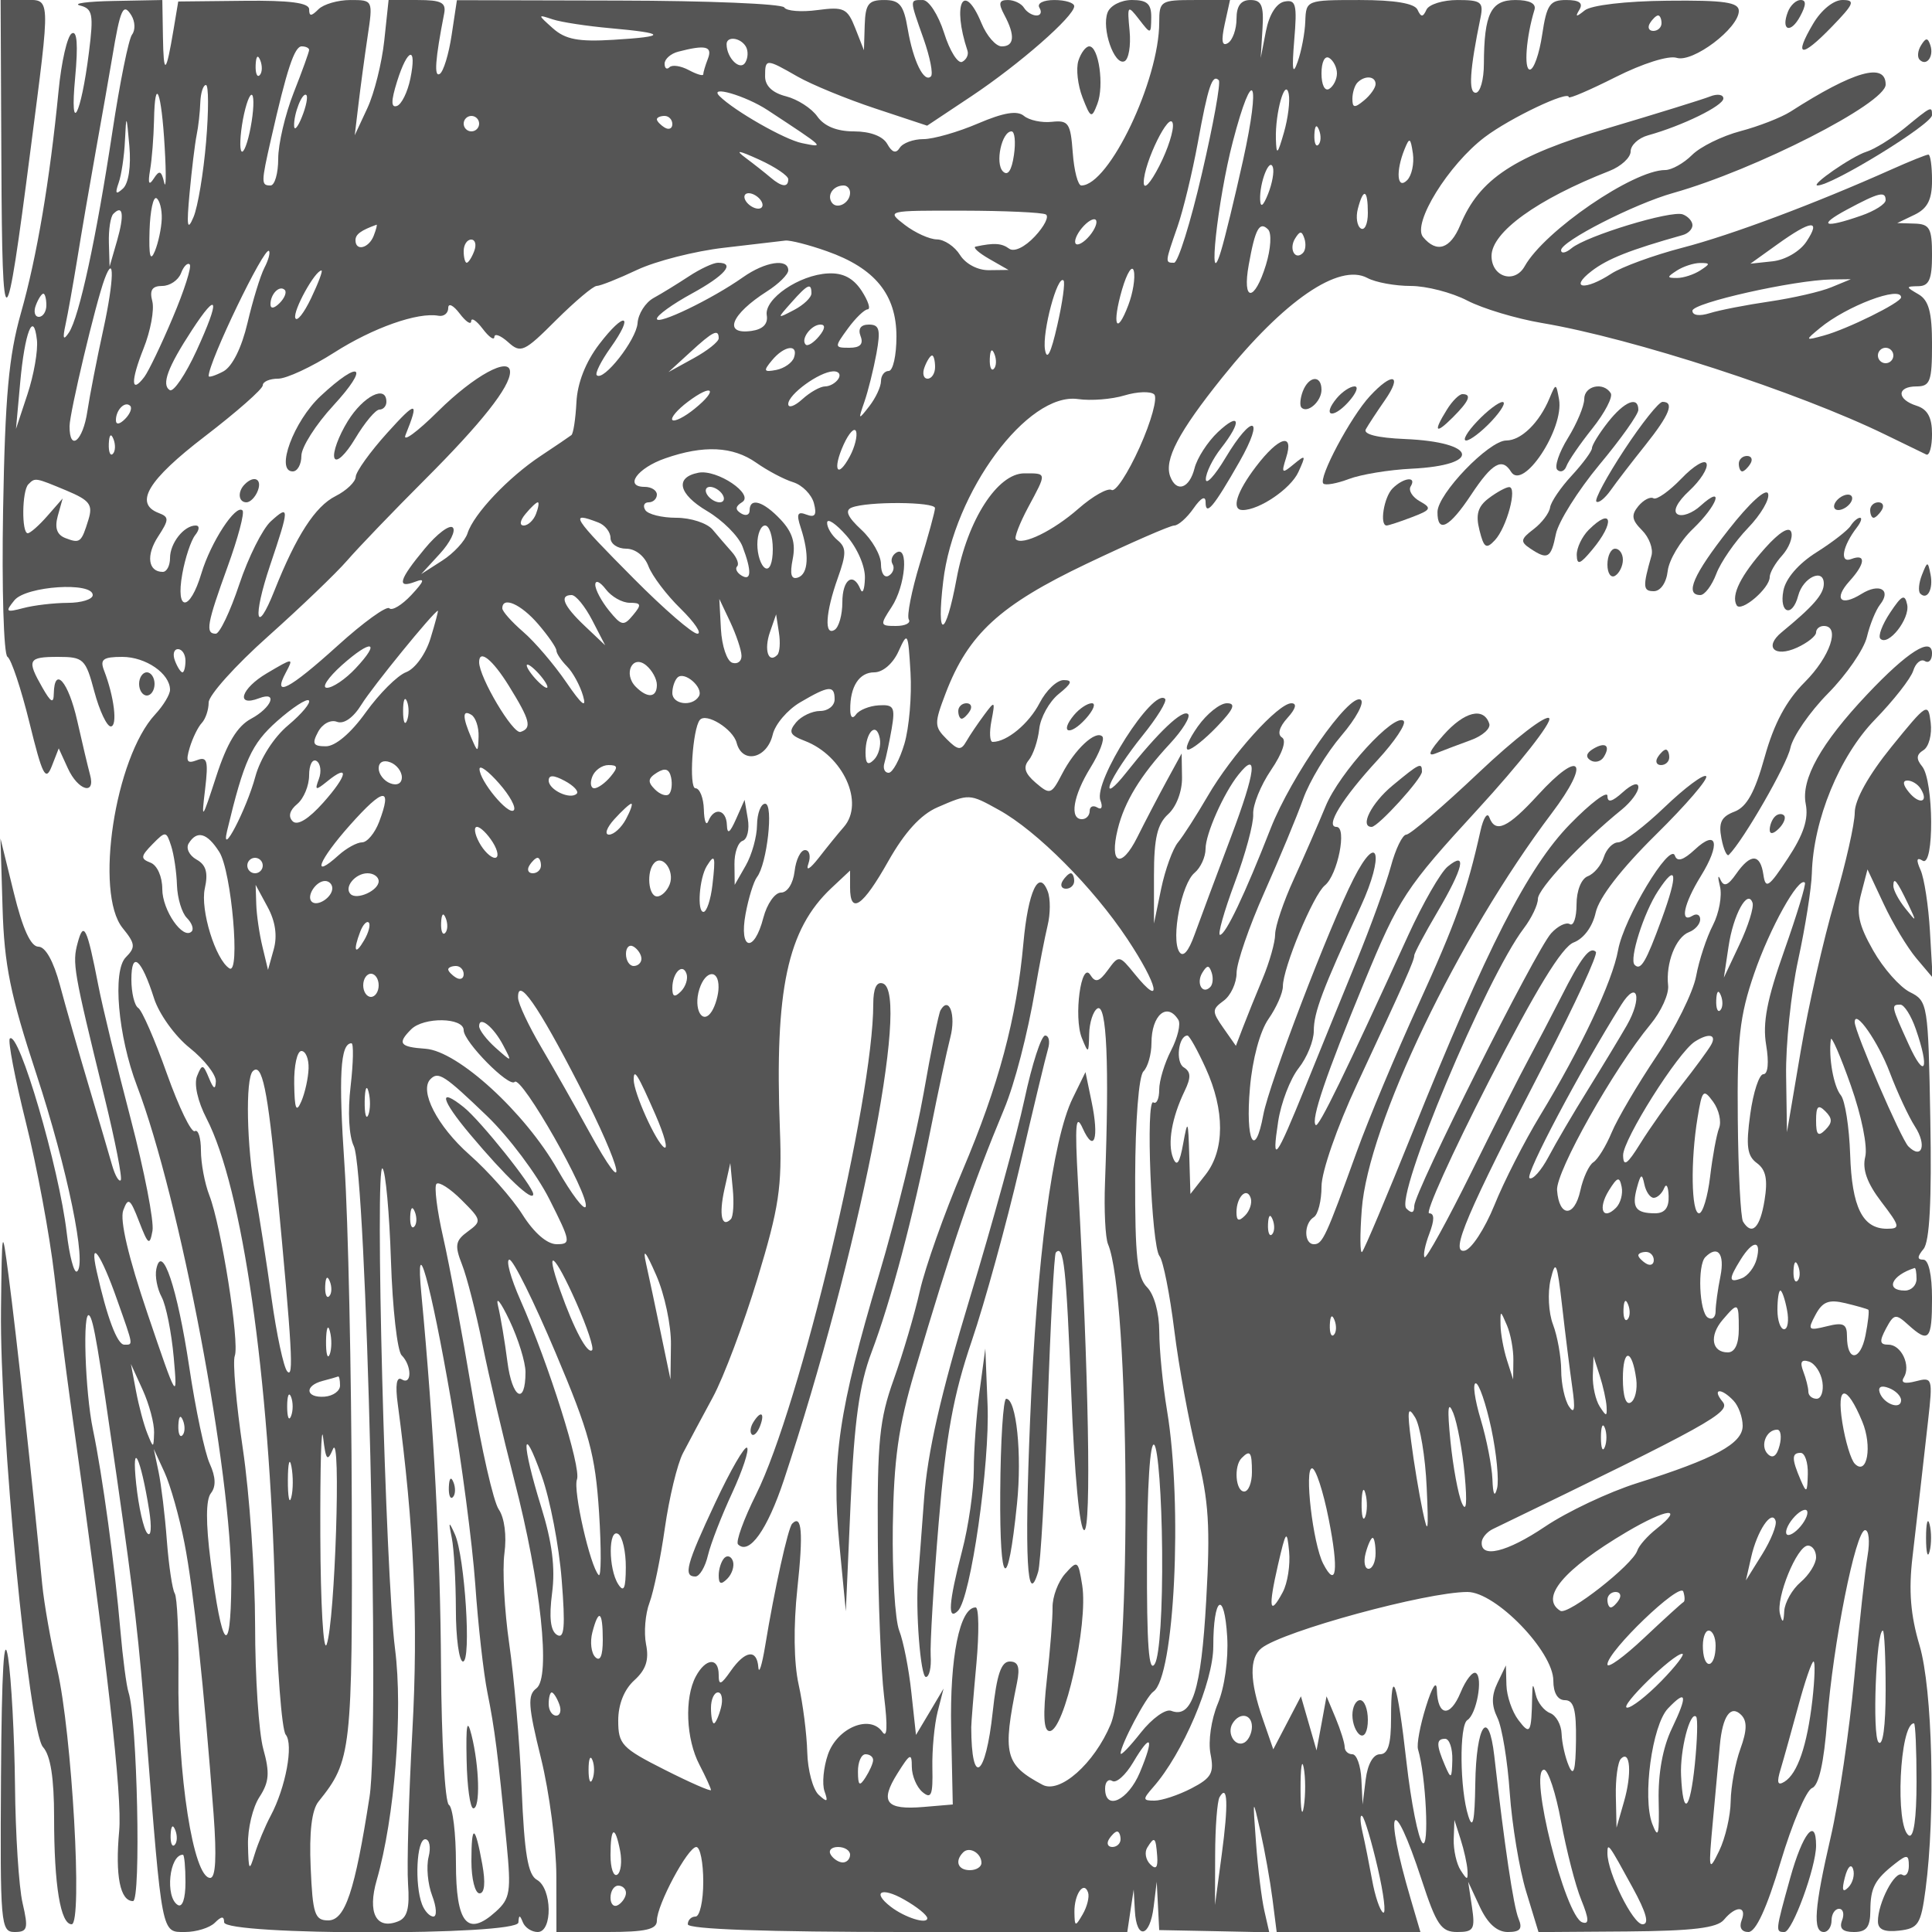 <svg xmlns="http://www.w3.org/2000/svg" version="1.0" width="250" height="250" viewBox="0 0 250 250" preserveAspectRatio="xMidYMid meet">
<g transform="translate(0,250) scale(0.01,-0.01)" fill="#555555" stroke="none">
<path d="M18 22875 c10 -2341 55 -2319 377 186 263 2041 268 1939 -91 1939 l-296 0 10 -2125z"/>
<path d="M1035 24929 c164 -42 178 -113 116 -605 -103 -824 -251 -1100 -179 -333 40 432 26 620 -44 576 -58 -35 -134 -369 -170 -741 -114 -1164 -281 -2150 -487 -2876 -158 -557 -205 -1076 -231 -2547 -18 -1015 8 -1871 56 -1901 49 -30 177 -414 285 -853 168 -683 209 -765 288 -566 l91 233 118 -258 c132 -289 362 -355 287 -83 -26 96 -101 411 -166 700 -114 504 -295 714 -303 350 -2 -134 -37 -116 -146 75 -207 362 -188 400 200 400 331 0 358 -25 471 -450 66 -247 162 -450 212 -450 91 0 45 385 -87 725 -55 143 -12 175 236 175 304 0 618 -216 618 -426 0 -61 -86 -204 -192 -318 -521 -561 -788 -2312 -421 -2765 165 -203 169 -249 41 -378 -175 -174 -101 -1020 144 -1663 556 -1458 1232 -5030 1221 -6447 -8 -985 -121 -859 -268 297 -63 494 -62 794 4 878 68 86 63 210 -15 382 -64 139 -184 705 -266 1256 -153 1017 -352 1610 -425 1264 -20 -93 11 -257 69 -364 57 -107 127 -458 156 -780 51 -573 43 -560 -337 560 -250 736 -363 1217 -316 1343 64 172 89 154 205 -146 117 -303 137 -317 173 -120 22 122 -105 775 -282 1450 -177 675 -366 1452 -419 1727 -146 751 -189 840 -267 550 -71 -264 -57 -349 345 -1989 140 -572 236 -1059 212 -1083 -24 -24 -73 62 -110 189 -36 128 -173 593 -304 1033 -131 440 -299 1025 -372 1300 -83 312 -188 500 -279 500 -99 0 -204 230 -319 700 l-172 700 27 -900 c22 -738 101 -1126 438 -2150 402 -1224 658 -2470 524 -2553 -38 -23 -97 203 -132 503 -99 842 -621 2625 -736 2511 -27 -28 66 -514 207 -1081 142 -566 308 -1457 369 -1980 61 -522 152 -1242 202 -1600 487 -3463 678 -5141 637 -5593 -53 -579 12 -907 179 -907 106 0 55 2356 -58 2702 -27 81 -74 440 -105 798 -71 830 -234 2022 -355 2600 -103 492 -137 1567 -47 1477 54 -53 114 -411 353 -2077 233 -1629 287 -2098 385 -3350 205 -2607 194 -2550 498 -2550 147 0 322 54 388 120 86 86 120 88 120 6 0 -172 3797 -175 3808 -3 6 101 18 101 58 2 28 -69 114 -125 192 -125 195 0 186 565 -10 675 -117 65 -163 339 -198 1180 -25 602 -98 1446 -161 1876 -62 429 -90 955 -62 1168 31 229 1 461 -73 569 -69 100 -226 790 -349 1532 -124 743 -290 1637 -370 1987 -80 350 -119 663 -87 694 32 32 179 -62 326 -210 259 -258 262 -273 80 -406 -162 -118 -173 -180 -76 -427 63 -158 182 -625 266 -1038 83 -412 268 -1200 410 -1750 345 -1334 475 -2556 287 -2697 -117 -87 -108 -228 59 -903 109 -440 198 -1126 199 -1525 l1 -725 650 0 c505 0 650 33 650 147 0 205 401 953 510 953 50 0 90 -202 90 -450 0 -248 -45 -450 -100 -450 -55 0 -100 -45 -100 -100 0 -64 1014 -100 2843 -100 l2844 0 41 275 42 275 15 -275 c21 -381 194 -346 243 50 l40 325 16 -312 16 -313 712 -14 712 -15 -63 277 c-35 152 -84 547 -108 877 -44 598 -44 598 57 150 56 -247 126 -641 156 -875 l54 -425 930 0 930 0 -125 425 c-356 1209 -240 1415 141 250 191 -584 253 -675 460 -675 213 0 234 35 191 325 l-49 325 151 -325 c101 -216 222 -325 362 -325 161 0 194 41 138 175 -65 158 -182 947 -313 2102 -73 640 -235 405 -246 -358 -7 -487 -32 -601 -90 -419 -111 346 -119 1177 -12 1243 118 73 205 550 110 608 -41 26 -130 -87 -198 -251 -136 -328 -296 -311 -307 31 -4 132 -61 45 -142 -217 -75 -240 -121 -487 -102 -550 102 -340 149 -1302 58 -1211 -55 55 -148 524 -207 1043 -118 1049 -200 1281 -200 571 0 -339 -39 -467 -144 -467 -87 0 -159 -128 -184 -325 l-40 -325 -16 325 c-9 179 -61 325 -116 325 -55 0 -100 42 -100 93 0 52 -53 221 -117 375 l-118 282 -64 -350 -65 -350 -101 350 -101 350 -179 -343 -179 -343 -136 393 c-171 492 -176 790 -15 917 282 221 2135 726 2664 726 365 0 1111 -770 1111 -1148 0 -157 56 -252 150 -252 115 0 148 -122 143 -525 -5 -386 -30 -472 -93 -325 -47 110 -89 296 -93 414 -4 118 -71 239 -149 269 -78 30 -162 136 -185 236 -37 156 -43 153 -47 -19 -9 -480 -26 -508 -179 -306 -81 107 -150 309 -154 450 l-7 256 -109 -227 c-78 -163 -79 -289 -1 -450 60 -122 132 -560 160 -973 29 -412 124 -987 212 -1276 l160 -525 1141 8 c854 7 1169 45 1258 151 155 187 302 182 229 -8 -35 -91 0 -150 88 -150 96 0 237 305 417 906 149 498 332 928 406 956 89 35 154 326 196 870 75 993 369 2468 491 2468 49 0 63 -146 33 -325 -31 -179 -109 -887 -172 -1575 -63 -687 -201 -1618 -305 -2068 -213 -919 -236 -1232 -90 -1232 55 0 100 68 100 150 0 83 44 150 97 150 53 0 71 -67 39 -150 -40 -104 7 -150 153 -150 163 0 211 62 213 275 1 299 56 403 323 612 152 119 175 115 175 -31 0 -92 -38 -144 -85 -115 -95 58 -315 -363 -315 -602 0 -107 82 -143 275 -121 248 29 281 80 341 532 130 981 90 2592 -77 3157 -117 393 -143 709 -92 1143 39 330 85 735 104 900 18 165 62 555 98 867 62 550 57 566 -158 510 -144 -38 -199 -21 -156 48 95 154 -32 425 -199 425 -114 0 -120 42 -32 208 103 192 126 196 287 50 268 -243 309 -198 309 342 0 303 -44 500 -112 500 -82 0 -81 38 2 138 79 95 107 627 88 1673 -27 1499 -33 1536 -264 1651 -130 65 -344 307 -475 538 -190 334 -222 486 -156 735 l82 315 211 -450 c115 -247 305 -562 421 -700 l211 -250 -35 600 c-19 330 -74 686 -121 791 -60 134 -52 171 27 122 151 -93 144 1035 -7 1220 -80 97 -75 153 17 210 70 43 112 203 94 354 -32 267 -47 257 -508 -311 -297 -367 -474 -685 -475 -850 0 -145 -117 -662 -260 -1150 -143 -487 -341 -1358 -439 -1936 l-178 -1050 -11 729 c-7 401 64 1076 156 1500 92 424 172 928 177 1121 19 692 358 1517 817 1989 240 247 463 531 495 632 31 100 99 156 150 125 51 -32 93 13 93 99 0 223 -317 23 -839 -530 -599 -634 -859 -1099 -795 -1419 38 -193 -28 -394 -231 -702 -248 -376 -289 -404 -317 -213 -40 275 -165 279 -352 12 -107 -154 -160 -173 -204 -75 -33 73 -36 33 -6 -88 30 -121 -12 -348 -92 -503 -81 -156 -179 -453 -217 -660 -39 -207 -270 -674 -514 -1037 -244 -364 -504 -806 -578 -983 -74 -178 -181 -351 -237 -386 -56 -35 -133 -200 -169 -367 -77 -351 -275 -347 -301 5 -17 239 733 1572 1208 2145 139 167 242 395 229 505 -32 288 99 623 269 689 80 30 146 105 146 165 0 60 -45 81 -100 47 -167 -103 -112 157 108 513 258 417 213 615 -77 344 -149 -138 -229 -163 -258 -79 -63 183 -661 -810 -735 -1221 -73 -408 -480 -1270 -1012 -2146 -200 -330 -466 -850 -589 -1156 -124 -305 -297 -570 -384 -588 -197 -41 22 473 1039 2438 391 756 687 1399 658 1428 -76 77 -190 -70 -449 -583 -126 -247 -314 -607 -418 -800 -105 -192 -442 -858 -749 -1479 -308 -621 -578 -1111 -600 -1089 -22 22 6 159 61 304 68 179 67 264 -2 264 -56 0 292 770 774 1711 609 1188 944 1736 1096 1794 131 50 245 205 285 388 43 192 328 562 777 1005 391 385 684 726 652 758 -32 32 -273 -147 -536 -399 -262 -251 -533 -457 -602 -457 -69 0 -153 -86 -186 -191 -33 -105 -126 -216 -207 -247 -84 -32 -146 -186 -146 -365 0 -170 -39 -285 -87 -255 -47 29 -156 -24 -242 -119 -202 -224 -1771 -3349 -1771 -3527 0 -93 -33 -103 -102 -34 -155 155 1032 2985 1520 3626 100 132 182 303 182 381 0 131 570 738 1085 1155 118 96 215 226 215 291 0 67 -85 39 -200 -65 -141 -127 -200 -142 -200 -49 0 72 -218 -92 -485 -366 -546 -560 -1073 -1593 -2036 -3985 -332 -825 -626 -1522 -654 -1550 -27 -27 -29 220 -4 550 82 1095 1243 3517 2459 5128 508 673 377 843 -180 234 -391 -427 -551 -500 -629 -287 -26 69 -77 -10 -114 -175 -176 -789 -318 -1185 -804 -2250 -289 -632 -647 -1487 -796 -1900 -401 -1108 -443 -1200 -555 -1200 -131 0 -133 269 -2 350 55 34 100 213 100 398 0 189 200 765 458 1319 626 1344 742 1604 742 1669 0 30 135 284 300 564 337 572 388 797 133 587 -92 -75 -321 -474 -510 -887 -820 -1797 -1161 -2496 -1198 -2458 -66 65 131 645 631 1857 446 1081 533 1214 1464 2227 544 593 961 1124 927 1179 -35 56 -445 -260 -912 -702 -466 -441 -889 -803 -938 -803 -49 0 -139 -185 -200 -412 -61 -226 -261 -778 -444 -1225 -183 -447 -479 -1173 -657 -1613 -391 -964 -444 -1033 -357 -462 37 242 156 551 264 689 109 137 197 355 197 483 0 239 110 532 608 1611 308 669 226 985 -93 358 -319 -627 -1094 -2653 -1168 -3053 -109 -592 -234 -340 -173 349 32 370 130 733 240 890 102 146 186 336 186 422 0 238 394 1185 543 1306 166 134 290 757 151 757 -153 0 73 368 532 866 222 241 373 468 337 505 -115 114 -834 -671 -1011 -1106 -94 -228 -279 -652 -411 -942 -133 -290 -241 -611 -241 -713 0 -102 -73 -360 -162 -573 -89 -213 -203 -496 -254 -629 l-92 -241 -162 231 c-150 214 -149 241 4 353 91 66 167 229 167 360 1 131 162 599 358 1039 196 440 423 986 504 1213 81 228 304 596 494 818 191 223 303 432 250 465 -146 90 -900 -989 -1166 -1668 -333 -851 -581 -1372 -654 -1375 -34 -2 51 301 189 672 139 371 247 771 240 889 -7 118 97 375 231 572 148 218 203 383 142 421 -63 39 -36 136 70 253 109 120 127 190 51 190 -170 0 -773 -668 -1082 -1200 -144 -247 -317 -518 -385 -600 -68 -82 -166 -352 -218 -600 l-93 -450 0 624 c0 479 43 663 184 791 106 96 182 297 179 475 l-5 310 -191 -350 c-105 -193 -278 -523 -383 -734 -208 -416 -365 -350 -253 104 87 356 294 695 673 1104 165 177 272 351 238 385 -69 69 -383 -228 -803 -759 -155 -196 -245 -262 -206 -150 39 110 226 392 417 628 190 235 323 451 294 479 -151 152 -931 -1070 -837 -1313 33 -88 16 -128 -40 -93 -55 33 -99 13 -99 -45 0 -58 -45 -106 -100 -106 -164 0 -114 304 111 668 117 189 185 369 153 402 -87 86 -356 -164 -522 -486 -138 -266 -155 -271 -340 -113 -141 121 -166 202 -90 293 57 70 118 250 135 401 16 151 130 356 252 455 170 137 186 180 65 180 -88 0 -228 -134 -312 -297 -138 -267 -423 -503 -607 -503 -38 0 -45 123 -16 273 50 261 45 264 -95 75 -81 -109 -185 -262 -230 -341 -69 -121 -109 -116 -255 30 -161 161 -162 201 -12 594 293 765 700 1139 1825 1675 571 272 1080 494 1132 494 52 0 165 100 250 222 97 139 156 169 156 80 0 -187 104 -63 438 523 335 589 169 635 -181 50 -140 -234 -255 -357 -254 -275 1 83 89 263 197 400 274 350 248 480 -42 208 -132 -125 -268 -335 -301 -467 -66 -262 -233 -320 -314 -108 -83 216 106 576 673 1283 799 996 1511 1484 1878 1287 106 -57 358 -103 561 -103 202 0 531 -85 731 -189 200 -104 634 -234 964 -290 1174 -197 3320 -895 4450 -1447 248 -120 484 -235 525 -255 41 -20 75 100 75 266 0 214 -58 320 -200 365 -259 82 -259 250 0 250 176 0 200 67 200 545 0 414 -42 570 -175 647 -167 97 -167 102 0 105 137 2 175 90 175 403 0 346 -30 401 -225 407 l-225 7 225 108 c167 81 225 195 225 443 0 184 -21 335 -47 335 -26 0 -240 -86 -475 -191 -993 -444 -2072 -849 -2707 -1014 -373 -97 -788 -249 -921 -336 -341 -223 -552 -195 -255 34 209 160 497 274 1180 466 69 19 125 76 125 127 0 51 -56 114 -125 140 -148 57 -1246 -277 -1440 -438 -74 -62 -135 -73 -135 -25 1 115 945 598 1450 740 1065 300 2750 1160 2750 1403 0 292 -413 175 -1231 -350 -121 -77 -413 -191 -649 -253 -237 -63 -518 -201 -625 -308 -107 -107 -264 -195 -348 -195 -412 0 -1562 -787 -1818 -1245 -130 -232 -429 -140 -429 133 0 308 592 735 1525 1100 151 59 275 173 275 253 0 80 101 174 225 208 444 123 975 383 975 477 0 52 -79 64 -175 25 -96 -38 -690 -222 -1319 -409 -1214 -360 -1663 -655 -1911 -1255 -129 -310 -305 -366 -481 -154 -144 174 328 937 800 1294 329 248 1086 608 1086 516 0 -25 273 92 606 260 347 175 685 282 789 249 209 -67 805 383 805 607 0 112 -190 140 -925 132 -537 -5 -986 -58 -1069 -125 -112 -90 -127 -88 -69 9 52 86 -1 125 -170 125 -213 0 -253 -58 -312 -450 -37 -247 -108 -450 -159 -450 -80 0 -48 423 60 775 24 80 -66 125 -247 125 -318 0 -405 -177 -408 -825 0 -206 -48 -375 -106 -375 -96 0 -78 291 63 975 40 199 6 225 -298 225 -189 0 -370 -56 -402 -125 -46 -100 -70 -100 -116 0 -39 82 -295 125 -750 125 -686 0 -692 -2 -702 -275 -5 -151 -50 -387 -99 -525 -64 -182 -76 -106 -44 282 39 461 22 527 -126 498 -105 -20 -198 -168 -240 -381 l-68 -349 23 375 c19 303 -11 375 -156 375 -124 0 -180 -76 -180 -244 0 -134 -50 -275 -111 -313 -77 -47 -89 27 -42 244 l69 313 -458 0 c-439 0 -458 -12 -458 -289 0 -750 -650 -2111 -1008 -2111 -44 0 -94 191 -111 425 -28 381 -55 422 -269 399 -131 -15 -295 20 -363 77 -87 72 -263 43 -595 -99 -259 -111 -577 -202 -706 -202 -130 0 -268 -51 -306 -113 -48 -77 -99 -61 -161 50 -56 101 -221 163 -430 163 -222 0 -386 67 -475 193 -74 106 -257 223 -405 261 -175 44 -271 135 -271 257 0 233 11 233 419 -1 182 -104 634 -290 1005 -413 l673 -223 577 384 c619 413 1326 1032 1326 1162 0 44 -115 80 -256 80 -145 0 -229 -43 -194 -100 34 -55 17 -100 -38 -100 -55 0 -128 45 -162 100 -34 55 -128 100 -209 100 -115 0 -125 -43 -45 -193 142 -265 130 -407 -34 -407 -76 0 -194 135 -262 300 -230 556 -384 253 -181 -356 17 -52 -14 -116 -69 -144 -55 -27 -161 141 -234 375 -75 235 -198 425 -275 425 -173 0 -174 17 10 -503 83 -236 126 -454 95 -485 -89 -89 -230 199 -300 611 -53 314 -104 377 -305 377 -203 0 -243 -51 -252 -325 l-10 -325 -112 285 c-102 259 -148 280 -490 235 -207 -28 -401 -13 -429 34 -29 47 -994 87 -2144 89 l-2092 5 -68 -450 c-37 -248 -106 -475 -154 -504 -76 -47 -59 187 57 781 28 142 -37 175 -342 175 l-377 0 -56 -525 c-31 -289 -129 -682 -219 -875 l-163 -350 48 400 c26 220 79 614 118 875 71 475 71 475 -222 475 -162 0 -348 -54 -414 -120 -93 -93 -120 -93 -120 0 0 84 -251 117 -847 110 l-847 -9 -61 -365 c-97 -579 -129 -600 -137 -91 l-8 475 -625 -12 c-344 -6 -542 -33 -440 -59z m674 -376 c-44 -56 -158 -620 -254 -1253 -209 -1381 -430 -2402 -563 -2603 -73 -109 -84 -82 -44 103 30 138 98 520 152 850 53 330 161 960 240 1400 79 440 174 980 211 1200 106 639 143 721 249 551 49 -80 53 -191 9 -248z m6190 82 c727 -65 738 -108 38 -150 -452 -28 -621 5 -782 148 -201 180 -201 182 -5 117 110 -37 447 -88 749 -115z m13601 65 c0 -55 -48 -100 -106 -100 -58 0 -78 45 -44 100 34 55 82 100 106 100 24 0 44 -45 44 -100z m-11850 -300 c34 -55 31 -150 -7 -211 -67 -108 -238 58 -241 236 -3 110 176 92 248 -25z m-5650 -46 c0 -26 -90 -275 -200 -554 -110 -279 -200 -663 -200 -854 0 -190 -45 -346 -100 -346 -122 0 -122 34 7 600 205 905 303 1200 397 1200 53 0 96 -21 96 -46z m5161 -112 c-34 -87 -61 -179 -61 -204 0 -25 -84 0 -187 55 -103 55 -215 72 -250 37 -35 -35 -63 -14 -63 46 0 60 79 130 175 155 353 92 447 71 386 -89z m-5801 -215 c-33 -33 -56 26 -52 131 5 117 28 141 60 61 29 -72 26 -159 -8 -192z m1950 -45 c-36 -174 -114 -333 -174 -353 -77 -26 -77 64 2 317 138 440 260 466 172 36z m11990 68 c0 -76 -45 -166 -100 -200 -57 -35 -100 51 -100 200 0 149 43 235 100 200 55 -34 100 -124 100 -200z m-1747 -1294 c-147 -636 -310 -1156 -361 -1156 -118 0 -117 2 43 462 75 214 193 703 264 1088 134 735 188 896 272 812 28 -28 -70 -571 -218 -1206z m2247 1156 c0 -48 -67 -144 -150 -212 -122 -101 -150 -97 -150 21 0 80 30 176 67 212 95 95 233 83 233 -21z m-15133 -746 c-34 -404 -107 -843 -163 -975 -80 -189 -91 -121 -51 309 28 303 69 640 91 750 23 110 44 301 48 425 5 124 37 225 73 225 35 0 36 -330 2 -734z m13418 -240 c-107 -482 -235 -1011 -286 -1176 -179 -592 -44 662 154 1418 263 1008 366 818 132 -242z m529 359 c-83 -288 -97 -300 -104 -85 -10 344 121 804 166 585 19 -91 -9 -316 -62 -500z m-14483 -191 c21 -354 17 -559 -7 -454 -36 152 -62 162 -134 50 -63 -98 -78 -65 -48 110 24 138 46 426 51 642 11 595 97 379 138 -348z m1113 262 c-37 -201 -91 -343 -118 -315 -28 27 -19 214 18 415 38 200 91 342 119 314 27 -27 19 -214 -19 -414z m664 134 c-52 -132 -98 -187 -102 -123 -8 156 108 452 159 402 21 -22 -4 -148 -57 -279z m6025 85 c753 -495 745 -488 445 -427 -222 44 -877 418 -1067 608 -147 147 338 6 622 -181z m-8341 -1014 c-93 -85 -106 -68 -57 72 36 101 73 348 82 550 17 346 20 342 57 -72 23 -263 -10 -483 -82 -550z m4608 839 c0 -55 -45 -100 -100 -100 -55 0 -100 45 -100 100 0 55 45 100 100 100 55 0 100 -45 100 -100z m2500 -6 c0 -58 -45 -78 -100 -44 -55 34 -100 82 -100 106 0 24 45 44 100 44 55 0 100 -48 100 -106z m6302 -540 c-116 -227 -202 -319 -202 -215 0 255 340 945 376 761 16 -82 -62 -328 -174 -546z m2058 273 c-33 -33 -56 26 -52 131 5 117 28 141 60 61 29 -72 26 -159 -8 -192z m-3940 -135 c-29 -199 -79 -273 -142 -210 -105 105 -15 518 111 518 42 0 56 -138 31 -308z m5088 -324 c-129 -129 -150 112 -34 399 65 161 78 155 109 -54 18 -130 -15 -285 -75 -345z m-8008 13 c0 -110 -84 -102 -229 22 -67 57 -211 171 -321 253 -145 108 -98 102 175 -22 206 -94 375 -208 375 -253z m6209 -190 c-64 -159 -98 -185 -103 -74 -8 221 121 551 165 419 19 -57 -9 -212 -62 -345z m-5409 15 c0 -136 -176 -225 -240 -122 -60 97 26 216 157 216 46 0 83 -42 83 -94z m-8907 -337 c-4 -120 -44 -309 -89 -419 -59 -141 -79 -64 -69 266 8 256 48 444 90 419 41 -26 72 -145 68 -266z m7757 231 c34 -55 17 -100 -38 -100 -55 0 -128 45 -162 100 -34 55 -17 100 38 100 55 0 128 -45 162 -100z m7850 -156 c0 -141 -41 -231 -91 -200 -49 31 -67 146 -38 256 72 275 129 251 129 -56z m6700 166 c0 -50 -142 -140 -315 -200 -483 -169 -574 -131 -185 78 414 222 500 243 500 122z m-22885 -524 l-97 -336 -9 308 c-5 170 21 339 58 375 125 126 144 -11 48 -347z m12018 339 c45 -25 -19 -153 -142 -284 -131 -140 -269 -205 -332 -159 -98 72 -196 78 -434 27 -41 -9 38 -80 175 -159 l250 -143 -251 -3 c-145 -3 -303 80 -376 196 -68 110 -203 201 -299 202 -96 1 -283 86 -416 188 -240 185 -236 186 750 184 546 -1 1029 -23 1075 -49z m567 -275 c-71 -85 -151 -132 -179 -105 -27 28 8 120 79 205 71 85 151 132 179 105 27 -28 -8 -120 -79 -205z m-9264 0 c-63 -163 -236 -206 -236 -58 0 76 70 127 272 200 12 4 -4 -59 -36 -142z m11545 -378 c-149 -484 -310 -482 -222 3 83 465 139 567 250 456 48 -48 36 -250 -28 -459z m6995 303 c-84 -128 -274 -238 -437 -256 l-289 -31 350 251 c438 314 568 327 376 36z m-6516 -148 c-101 -102 -185 51 -102 186 63 102 87 102 121 1 23 -70 15 -154 -19 -187z m-10724 23 c-31 -82 -75 -150 -97 -150 -21 0 -39 68 -39 150 0 83 44 150 97 150 53 0 71 -67 39 -150z m4565 -1 c621 -219 899 -560 899 -1104 0 -245 -45 -445 -100 -445 -55 0 -100 -59 -100 -131 0 -72 -68 -218 -151 -325 -143 -184 -146 -181 -64 56 48 138 118 419 156 625 56 310 39 375 -97 375 -106 0 -145 -54 -108 -150 40 -103 -6 -150 -144 -150 -196 0 -197 7 -22 247 99 136 215 248 257 250 43 2 7 110 -78 241 -108 164 -242 234 -433 224 -374 -18 -830 -330 -794 -542 18 -111 -49 -181 -197 -202 -373 -53 -269 213 200 512 151 96 275 219 275 272 0 158 -298 113 -585 -89 -402 -284 -1115 -627 -1115 -538 0 44 203 190 450 325 432 236 572 400 340 400 -60 0 -229 -79 -375 -175 -146 -96 -352 -223 -458 -281 -105 -58 -199 -205 -207 -326 -16 -216 -442 -759 -528 -673 -24 24 56 184 178 355 314 441 185 480 -147 45 -175 -229 -282 -502 -294 -750 -11 -214 -40 -405 -65 -425 -24 -19 -201 -139 -394 -267 -422 -279 -871 -754 -950 -1003 -32 -100 -180 -260 -329 -355 l-271 -174 242 264 c133 145 208 298 167 339 -41 41 -205 -82 -364 -275 -333 -401 -367 -520 -123 -427 132 51 121 12 -49 -171 -122 -130 -250 -208 -285 -172 -35 35 -336 -182 -668 -483 -630 -570 -851 -684 -671 -348 103 193 97 193 -246 -10 -335 -197 -411 -442 -100 -323 249 95 162 -123 -105 -266 -177 -95 -310 -314 -449 -742 -187 -575 -195 -584 -145 -170 44 371 28 428 -107 376 -128 -49 -146 -16 -92 163 37 123 107 267 156 319 49 52 89 171 89 265 0 93 345 478 768 855 422 377 883 819 1025 983 141 163 595 636 1009 1050 730 730 1098 1196 1098 1389 0 207 -465 -47 -932 -509 -271 -269 -461 -407 -421 -308 180 448 146 452 -235 30 -223 -247 -407 -504 -409 -570 -2 -65 -119 -178 -262 -250 -262 -132 -507 -511 -789 -1220 -241 -609 -286 -355 -57 325 253 751 253 790 9 569 -107 -98 -291 -465 -408 -816 -117 -351 -254 -638 -304 -638 -138 0 -115 127 153 867 135 372 222 699 193 728 -86 87 -410 -409 -532 -814 -149 -499 -337 -503 -247 -6 37 206 112 431 166 500 57 71 60 125 7 125 -152 0 -332 -228 -332 -420 0 -99 -42 -180 -94 -180 -190 0 -219 215 -61 456 144 221 145 254 8 306 -322 124 -139 427 597 991 412 316 750 613 750 661 0 47 89 86 198 86 109 0 435 152 725 337 504 322 1085 527 1352 477 69 -12 125 33 125 101 0 68 66 36 147 -71 81 -107 148 -152 150 -100 2 52 69 7 150 -100 81 -107 148 -153 150 -104 2 50 82 19 179 -68 162 -147 208 -127 619 285 245 243 481 443 526 443 45 0 280 93 523 208 243 114 748 243 1124 286 375 44 733 86 794 93 62 7 305 -55 539 -138z m-7280 -215 c-52 -101 -150 -421 -218 -711 -76 -324 -197 -566 -313 -629 -105 -55 -190 -82 -190 -60 0 185 720 1679 780 1619 20 -20 -6 -118 -59 -219z m-1186 -645 c-148 -352 -314 -696 -367 -766 -174 -230 -179 -56 -11 366 91 227 142 503 114 612 -38 144 -3 199 128 199 99 0 208 74 243 164 34 91 86 142 113 114 28 -28 -71 -338 -220 -689z m12366 164 c-155 -409 -215 -259 -81 203 64 217 132 323 152 236 20 -87 -12 -284 -71 -439z m7399 447 c-82 -53 -217 -97 -300 -97 -133 0 -133 11 0 97 83 53 218 97 300 97 133 0 133 -11 0 -97z m-20661 -754 c-84 -383 -178 -865 -209 -1071 -57 -382 -230 -525 -230 -191 0 172 339 1598 453 1905 131 354 123 -15 -14 -643z m2687 396 c-94 -197 -186 -312 -205 -256 -31 94 256 614 339 614 20 0 -40 -161 -134 -358z m9655 -352 c-82 -363 -134 -465 -159 -313 -37 229 162 972 240 894 23 -23 -13 -285 -81 -581z m10019 494 c-137 -58 -497 -140 -800 -185 -302 -44 -651 -112 -775 -151 -133 -42 -225 -30 -225 31 0 102 1317 397 1800 405 l250 3 -250 -103z m-20082 -206 c-71 -71 -118 -77 -118 -15 0 134 118 252 185 185 28 -28 -2 -105 -67 -170z m6882 126 c0 -54 -101 -150 -225 -215 -224 -117 -224 -117 -35 96 212 239 260 261 260 119z m-9900 -154 c0 -82 -44 -150 -97 -150 -53 0 -71 68 -39 150 31 83 75 150 97 150 21 0 39 -67 39 -150z m24000 102 c0 -67 -698 -412 -1000 -494 -245 -67 -246 -65 -50 97 344 285 1050 552 1050 397z m-22056 -688 c-143 -311 -299 -542 -347 -512 -111 69 -27 296 286 775 342 524 369 410 61 -263z m-2188 -564 l-149 -450 54 596 c59 655 173 947 217 554 15 -137 -40 -452 -122 -700z m10242 748 c-70 -84 -147 -132 -172 -107 -70 69 71 259 192 259 66 0 59 -57 -20 -152z m-1298 -26 c0 -44 -146 -160 -325 -258 l-325 -179 281 257 c295 272 369 308 369 180z m975 -247 c-23 -69 -126 -141 -230 -162 -163 -31 -171 -14 -55 125 159 192 344 215 285 37z m2585 -148 c-33 -33 -56 26 -52 131 5 117 28 141 60 61 29 -72 26 -159 -8 -192z m11640 173 c0 -55 -45 -100 -100 -100 -55 0 -100 45 -100 100 0 55 45 100 100 100 55 0 100 -45 100 -100z m-12400 -150 c0 -82 -44 -150 -97 -150 -53 0 -71 68 -39 150 31 83 75 150 97 150 21 0 39 -67 39 -150z m-1250 -150 c-34 -55 -112 -100 -173 -100 -61 0 -194 -74 -294 -165 -101 -92 -183 -120 -183 -63 0 125 399 415 581 423 72 3 103 -40 69 -95z m-1861 -389 c-131 -107 -261 -172 -288 -146 -26 27 63 133 199 235 322 243 401 164 89 -89z m5758 -499 c-150 -334 -313 -583 -363 -552 -49 30 -243 -79 -430 -243 -326 -286 -724 -480 -809 -395 -22 22 49 206 157 409 246 458 248 444 -47 444 -347 0 -735 -603 -876 -1360 -144 -777 -265 -803 -174 -39 136 1160 1093 2453 1745 2360 165 -24 435 -3 600 47 165 50 338 56 385 14 47 -43 -38 -351 -188 -685z m-13129 366 c-71 -71 -118 -77 -118 -15 0 134 118 252 185 185 28 -28 -2 -105 -67 -170z m9380 -481 c-163 -305 -230 -178 -81 151 69 151 141 227 161 169 19 -58 -17 -202 -80 -320z m-9538 30 c-33 -33 -56 26 -52 131 5 117 28 141 60 61 29 -72 26 -159 -8 -192z m8325 -114 c146 -103 361 -217 479 -253 118 -37 238 -159 268 -271 40 -152 15 -190 -96 -148 -116 45 -133 9 -75 -167 114 -348 101 -600 -35 -647 -88 -30 -108 40 -68 240 40 204 -3 346 -155 508 -225 240 -403 293 -403 119 0 -58 -50 -75 -111 -37 -78 48 -75 90 14 145 162 100 -323 428 -565 381 -309 -60 -260 -276 112 -496 201 -119 407 -325 458 -458 122 -320 116 -456 -15 -375 -58 36 -83 89 -54 118 28 28 -3 112 -69 186 -66 74 -178 204 -249 289 -71 84 -282 153 -469 153 -187 0 -368 45 -402 100 -34 55 -14 100 44 100 58 0 106 45 106 100 0 55 -71 100 -158 100 -270 0 -95 244 266 369 498 174 875 156 1177 -56z m-8924 -361 c300 -126 343 -182 284 -375 -92 -299 -109 -312 -298 -240 -111 43 -142 131 -99 288 l63 225 -197 -225 c-108 -124 -223 -225 -255 -225 -81 0 -75 551 8 633 88 89 86 89 494 -81z m8489 -52 c34 -55 17 -100 -38 -100 -55 0 -128 45 -162 100 -34 55 -17 100 38 100 55 0 128 -45 162 -100z m-2414 -250 c-31 -82 -103 -150 -159 -150 -58 0 -49 64 23 150 68 83 140 150 159 150 19 0 9 -67 -23 -150z m5163 75 c0 -41 -88 -364 -196 -716 -107 -353 -171 -679 -143 -725 29 -46 -46 -84 -166 -84 -208 0 -210 11 -56 246 179 272 224 804 60 703 -56 -35 -77 -102 -48 -149 29 -47 8 -114 -48 -149 -57 -35 -102 31 -102 148 0 116 -114 317 -254 446 -179 166 -216 251 -125 287 204 82 1079 76 1078 -7z m-4357 -186 c87 -33 158 -123 158 -200 0 -76 91 -139 202 -139 119 0 239 -94 289 -227 48 -125 235 -373 417 -550 181 -178 279 -323 216 -323 -63 0 -432 319 -819 709 -802 807 -847 878 -463 730z m3450 -720 c-4 -148 -30 -213 -58 -144 -93 230 -234 128 -234 -169 0 -162 -45 -322 -100 -356 -137 -85 -118 225 42 673 112 314 111 391 -4 487 -76 63 -137 165 -135 227 2 62 114 -13 250 -168 140 -159 244 -397 239 -550z m-1192 375 c0 -178 -42 -280 -100 -244 -55 34 -100 172 -100 306 0 134 45 244 100 244 55 0 100 -138 100 -306z m-1852 -694 c151 0 157 -24 43 -160 -120 -145 -149 -140 -312 61 -98 122 -178 272 -176 335 2 63 63 35 136 -61 73 -96 212 -175 309 -175z m-6948 100 c0 -55 -146 -101 -325 -101 -179 -1 -437 -31 -575 -68 -224 -59 -236 -49 -113 102 151 184 1013 241 1013 67z m6463 -325 l168 -325 -264 250 c-276 261 -334 400 -170 400 54 0 173 -146 266 -325z m-700 -50 c130 -151 237 -306 237 -343 0 -37 62 -129 137 -205 75 -75 169 -247 208 -382 49 -169 -18 -115 -217 176 -158 231 -409 525 -558 653 -148 128 -270 265 -270 304 0 161 241 55 463 -203z m2632 -408 c3 -74 -51 -115 -120 -93 -69 23 -134 218 -146 434 l-21 392 142 -300 c77 -165 143 -360 145 -433z m-4024 223 c-62 -203 -200 -394 -316 -438 -113 -43 -347 -277 -521 -519 -193 -270 -394 -440 -517 -440 -165 0 -183 33 -101 186 56 105 162 162 244 131 89 -34 212 52 318 224 141 229 933 1201 988 1213 8 2 -34 -159 -95 -357z m4487 -215 c-115 -116 -174 65 -96 292 l81 233 36 -234 c21 -128 11 -259 -21 -291z m1645 -1150 c-61 -206 -153 -375 -204 -375 -51 0 -76 56 -55 125 21 69 63 268 94 443 48 282 28 317 -167 305 -121 -7 -254 -61 -294 -118 -44 -63 -75 -38 -75 62 -3 299 116 483 311 483 111 0 243 114 314 272 118 260 124 248 155 -275 18 -301 -18 -716 -79 -922z m-7103 975 c-129 -138 -295 -250 -369 -250 -74 0 13 131 192 292 387 345 513 315 177 -42z m-2200 100 c0 -82 -18 -150 -39 -150 -22 0 -66 68 -97 150 -32 83 -14 150 39 150 53 0 97 -67 97 -150z m4185 -325 c277 -448 301 -546 151 -596 -97 -33 -536 706 -536 903 0 173 173 35 385 -307z m1915 13 c0 -167 -120 -178 -272 -26 -168 168 -44 426 134 278 76 -63 138 -176 138 -252z m-1500 112 c68 -82 102 -150 74 -150 -27 0 -106 68 -174 150 -68 82 -102 150 -74 150 27 0 106 -68 174 -150z m2043 -261 c-85 -138 -343 -105 -343 44 0 74 30 163 66 199 90 91 345 -133 277 -243z m1757 -39 c0 -82 -84 -150 -188 -150 -103 0 -243 -67 -311 -148 -101 -123 -82 -164 113 -239 497 -190 776 -802 506 -1113 -72 -82 -218 -262 -325 -400 -117 -149 -171 -179 -134 -75 33 96 14 175 -44 175 -57 0 -118 -124 -135 -275 -19 -158 -93 -275 -176 -275 -79 0 -181 -146 -228 -325 -120 -465 -318 -422 -230 50 38 206 105 420 147 475 131 168 218 950 106 950 -55 0 -103 -124 -105 -275 -1 -151 -67 -387 -146 -525 l-143 -250 -3 267 c-2 146 45 283 106 303 60 20 90 148 67 283 l-42 247 -111 -250 c-81 -181 -113 -202 -118 -75 -7 202 -165 235 -240 50 -28 -69 -54 -1 -58 150 -4 151 -54 275 -109 275 -87 0 -37 772 57 884 82 98 430 -118 476 -296 73 -279 393 -206 467 106 31 134 191 321 354 417 374 220 447 226 447 39z m-7069 -333 c-188 -157 -363 -431 -427 -667 -115 -426 -455 -1077 -365 -700 218 910 315 1124 647 1419 198 175 383 296 411 267 28 -28 -91 -172 -266 -319z m1535 58 c-28 -69 -50 -12 -50 125 0 138 22 194 50 125 28 -69 28 -181 0 -250z m927 -206 c-7 -211 -10 -212 -93 -19 -118 275 -118 373 0 300 55 -34 97 -160 93 -281z m5116 -300 c-79 -79 -109 -53 -109 94 0 265 140 405 184 185 19 -93 -14 -218 -75 -279z m-7182 -247 c-57 -151 -44 -155 107 -33 293 239 263 77 -51 -275 -191 -214 -335 -302 -396 -241 -61 61 -39 142 59 223 85 71 154 238 154 372 0 134 43 217 96 185 52 -33 66 -137 31 -231z m1073 20 c0 -80 -62 -112 -150 -78 -82 31 -150 119 -150 194 0 80 62 112 150 78 83 -31 150 -119 150 -194z m1448 -427 c-70 -70 -444 382 -443 535 1 55 115 -29 253 -187 139 -157 224 -314 190 -348z m1252 435 c-68 -82 -163 -150 -209 -150 -47 0 -59 68 -27 150 31 82 126 150 209 150 123 0 128 -28 27 -150z m757 -226 c-33 -33 -115 -6 -183 62 -96 96 -91 142 27 216 106 66 159 48 183 -62 18 -86 6 -183 -27 -216z m7274 -549 c-192 -509 -405 -1080 -473 -1268 -80 -223 -150 -301 -199 -222 -108 174 30 881 199 1021 78 65 142 205 142 311 0 192 234 719 425 958 257 323 225 46 -94 -800z m-8468 555 c-83 -83 -363 49 -363 170 0 74 64 73 209 -5 114 -61 184 -136 154 -165z m17391 63 c108 -174 -15 -211 -152 -45 -79 95 -86 152 -20 152 58 0 136 -48 172 -107z m-19948 -428 c-56 -146 -155 -265 -221 -265 -65 0 -202 -75 -303 -166 -360 -326 -263 -71 149 392 433 486 549 499 375 39z m8019 155 c493 -272 1218 -1001 1662 -1669 402 -605 466 -911 95 -453 -198 244 -204 245 -346 50 -112 -154 -162 -168 -226 -65 -119 194 -220 -543 -111 -814 84 -208 89 -206 95 50 3 148 51 297 106 331 121 75 156 -721 99 -2250 -14 -357 4 -717 39 -800 282 -663 309 -5555 34 -6213 -212 -507 -657 -902 -882 -782 -488 261 -520 391 -330 1320 41 203 16 275 -94 275 -111 0 -168 -170 -220 -651 -91 -850 -276 -983 -278 -199 0 55 30 426 67 825 36 399 32 725 -10 725 -206 0 -336 -645 -317 -1570 l21 -980 -378 -32 c-488 -41 -570 63 -339 432 164 262 187 273 187 87 1 -117 63 -264 139 -327 113 -94 135 -38 127 313 -5 235 26 562 68 727 l77 300 -178 -300 -179 -300 -60 550 c-32 303 -103 663 -157 800 -54 138 -91 745 -83 1350 13 867 72 1291 282 2000 499 1683 745 2405 1159 3400 137 329 302 966 402 1550 52 303 124 673 160 823 37 151 38 349 2 442 -115 300 -254 3 -315 -669 -88 -977 -320 -1841 -789 -2946 -234 -550 -481 -1247 -550 -1550 -68 -303 -221 -820 -339 -1150 -185 -515 -214 -805 -206 -2050 4 -797 41 -1720 81 -2050 48 -392 40 -552 -22 -461 -160 230 -583 55 -704 -291 -58 -167 -78 -381 -45 -476 50 -141 36 -149 -76 -46 -74 70 -141 317 -147 550 -6 233 -56 628 -112 878 -62 282 -68 753 -16 1241 78 725 58 965 -67 839 -53 -53 -231 -857 -350 -1584 -41 -247 -80 -371 -88 -275 -18 240 -170 220 -357 -47 -128 -183 -156 -192 -156 -50 0 230 -168 218 -296 -21 -149 -278 -127 -811 47 -1143 82 -158 149 -305 149 -327 0 -22 -270 96 -600 263 -553 279 -600 329 -600 636 0 210 77 402 208 521 151 137 193 264 152 466 -30 152 -10 395 45 539 54 144 144 580 199 969 56 390 160 823 233 964 73 140 247 466 387 724 140 258 400 950 578 1536 279 921 319 1185 290 1931 -69 1810 97 2587 666 3122 l242 227 0 -218 c0 -360 164 -248 495 340 212 375 419 602 635 696 412 179 413 179 795 -33z m-4825 -120 c-59 -110 -157 -200 -219 -200 -62 0 -31 90 69 200 100 110 198 200 219 200 21 0 -10 -90 -69 -200z m-5810 -855 c6 -168 63 -358 128 -423 65 -65 93 -144 62 -175 -112 -113 -380 274 -380 549 0 161 -66 308 -152 341 -132 51 -129 82 25 239 170 173 179 172 242 -23 36 -112 70 -340 75 -508z m4087 555 c69 -111 81 -200 27 -200 -53 0 -145 90 -204 200 -59 110 -71 200 -28 200 44 0 136 -90 205 -200z m-3539 -125 c158 -249 275 -1595 131 -1506 -180 112 -379 757 -319 1033 46 206 17 307 -108 376 -94 53 -139 147 -100 209 107 173 239 136 396 -112z m562 -175 c0 -55 -45 -100 -100 -100 -55 0 -100 45 -100 100 0 55 45 100 100 100 55 0 100 -45 100 -100z m3600 0 c0 -55 -48 -100 -106 -100 -58 0 -78 45 -44 100 34 55 82 100 106 100 24 0 44 -45 44 -100z m1666 -243 c-33 -86 -106 -157 -163 -157 -115 0 -141 328 -35 435 110 110 264 -107 198 -278z m553 -7 c-22 -193 -75 -350 -116 -350 -86 0 -54 436 43 594 105 169 116 128 73 -244z m-4319 47 c0 -120 -282 -248 -364 -166 -88 88 61 269 220 269 79 0 144 -46 144 -103z m16602 -491 c-204 -558 -271 -671 -350 -591 -73 72 118 675 303 956 244 373 263 226 47 -365z m-17202 400 c0 -118 -195 -244 -267 -173 -71 72 55 267 173 267 52 0 94 -42 94 -94z m18789 -805 c-225 -635 -283 -938 -235 -1223 38 -227 24 -378 -36 -378 -54 0 -131 -233 -170 -518 -57 -414 -40 -540 87 -633 116 -85 142 -212 98 -482 -58 -357 -163 -461 -278 -275 -31 51 -62 647 -68 1325 -10 1034 24 1338 211 1882 203 591 576 1261 657 1180 18 -18 -102 -413 -266 -878z m1603 599 c112 -236 110 -239 -36 -56 -86 107 -156 238 -156 292 0 127 46 70 192 -236z m-21150 -585 l-74 -265 -72 300 c-40 165 -76 413 -80 550 l-8 250 154 -285 c102 -187 129 -375 80 -550z m18968 66 l-203 -431 60 400 c61 415 248 755 311 567 19 -58 -56 -299 -168 -536z m-16750 146 c-33 -33 -56 26 -52 131 5 117 28 141 60 61 29 -72 26 -159 -8 -192z m-1048 -94 c-118 -203 -146 -138 -50 113 35 90 84 142 110 116 25 -26 -1 -129 -60 -229z m3588 -239 c0 -52 -45 -94 -100 -94 -55 0 -100 70 -100 156 0 86 45 128 100 94 55 -34 100 -104 100 -156z m-6307 -512 c66 -205 272 -491 463 -643 189 -151 341 -346 337 -432 -5 -113 -30 -101 -89 43 -76 183 -89 185 -154 26 -42 -104 8 -328 123 -550 463 -897 812 -3322 887 -6169 24 -930 86 -1742 137 -1803 104 -126 0 -686 -195 -1051 -71 -133 -164 -356 -207 -497 -69 -228 -79 -215 -86 123 -5 208 62 486 148 617 126 194 136 313 50 622 -58 210 -106 932 -106 1604 -1 672 -72 1699 -159 2283 -86 584 -133 1124 -104 1200 64 168 -175 1682 -329 2077 -60 154 -109 416 -109 580 0 165 -36 278 -79 251 -44 -27 -206 308 -362 745 -155 437 -322 819 -370 849 -49 30 -89 196 -89 369 0 378 129 271 293 -244z m4007 312 c0 -58 -45 -78 -100 -44 -55 34 -100 82 -100 106 0 24 45 44 100 44 55 0 100 -48 100 -106z m2811 -223 c-81 -81 -111 -70 -111 42 0 199 134 334 184 185 21 -64 -12 -166 -73 -227z m6849 56 c-101 -102 -185 51 -102 186 63 102 87 102 121 1 23 -70 15 -154 -19 -187z m-10760 23 c0 -82 -45 -150 -100 -150 -55 0 -100 68 -100 150 0 83 45 150 100 150 55 0 100 -67 100 -150z m4398 -25 c0 -96 -40 -236 -87 -311 -120 -189 -243 29 -161 287 78 246 251 262 248 24z m-1805 -1267 c569 -1104 668 -1583 121 -585 -174 317 -449 802 -611 1077 -162 275 -297 562 -299 637 -9 286 255 -90 789 -1129z m13558 774 c-89 -155 -315 -529 -503 -832 -188 -302 -418 -694 -511 -871 -94 -176 -204 -300 -245 -274 -63 39 651 1387 1187 2243 210 334 276 90 72 -266z m1209 195 c-33 -33 -56 26 -52 131 5 117 28 141 60 61 29 -72 26 -159 -8 -192z m2530 -242 c183 -525 119 -664 -92 -199 -227 499 -230 514 -108 514 50 0 140 -142 200 -315z m-9542 118 c33 -53 -9 -231 -94 -395 -85 -164 -154 -393 -154 -509 0 -116 -34 -190 -75 -164 -103 64 -26 -1860 79 -1989 47 -57 133 -491 192 -965 59 -474 191 -1192 293 -1596 153 -606 174 -940 119 -1899 -65 -1161 -182 -1528 -453 -1424 -72 28 -248 -99 -392 -281 -143 -182 -261 -304 -262 -271 -2 108 332 739 423 800 274 184 382 2412 177 3640 -55 330 -100 788 -100 1018 -1 246 -66 482 -158 575 -127 127 -157 402 -154 1423 2 735 47 1310 107 1370 57 57 104 223 104 367 0 362 202 536 348 300z m-9248 -134 c0 -150 588 -745 660 -669 86 91 969 -1462 919 -1614 -19 -55 -183 162 -366 482 -422 740 -1288 1531 -1706 1561 -335 23 -369 69 -187 251 163 163 680 155 680 -11z m514 -200 c114 -217 114 -218 -99 -29 -118 105 -215 232 -215 281 0 141 187 -8 314 -252z m17939 -345 c99 -261 246 -577 327 -702 155 -240 90 -432 -86 -256 -94 94 -694 1484 -694 1607 0 181 304 -254 453 -649z m-8850 51 c247 -544 246 -1057 -3 -1375 l-196 -250 -15 500 c-14 461 -20 472 -79 150 -45 -250 -82 -303 -130 -185 -75 187 -17 523 149 867 85 176 82 249 -12 307 -109 68 -68 411 49 411 24 0 131 -191 237 -425z m6536 300 c-40 -69 -211 -302 -381 -518 -169 -217 -408 -554 -530 -750 -171 -276 -222 -312 -225 -157 -3 202 710 1333 929 1472 182 116 288 92 207 -47z m1997 -1445 c-40 -161 24 -340 208 -581 244 -319 250 -349 73 -349 -316 0 -454 279 -476 961 -12 355 -66 700 -121 767 -93 113 -160 487 -129 722 7 55 123 -212 258 -594 140 -396 220 -794 187 -926z m-19599 915 c-39 -328 -22 -645 41 -775 164 -340 339 -7551 204 -8420 -190 -1224 -316 -1600 -535 -1600 -174 0 -201 81 -227 687 -20 456 14 741 101 850 428 533 440 637 431 3863 -5 1705 -47 3670 -94 4366 -79 1159 -55 1584 90 1584 29 0 24 -250 -11 -555z m-544 230 c-4 -124 -46 -315 -93 -425 -67 -155 -88 -104 -93 225 -4 234 38 425 93 425 55 0 97 -101 93 -225z m-411 -1525 c200 -2122 221 -2493 135 -2396 -47 53 -138 479 -203 946 -65 468 -160 1075 -210 1350 -112 608 -130 1491 -33 1588 119 119 194 -235 311 -1488z m2720 909 c281 -270 644 -754 806 -1075 279 -553 284 -584 95 -584 -124 0 -293 147 -442 383 -134 211 -442 560 -686 775 -417 369 -654 830 -504 979 102 102 179 52 731 -478z m2181 13 c115 -263 165 -452 111 -419 -105 66 -394 706 -394 876 0 155 52 71 283 -457z m-3717 1 c-28 -68 -49 12 -47 177 3 165 25 220 50 123 26 -97 24 -232 -3 -300z m17479 -170 c-33 -84 -85 -367 -116 -628 -31 -261 -96 -475 -143 -475 -101 0 -112 682 -19 1240 59 359 75 375 201 203 75 -103 110 -256 77 -340z m1375 -23 c-93 -93 -120 -67 -120 120 0 187 27 213 120 120 93 -93 93 -147 0 -240z m-18561 -1692 c20 -618 82 -1169 138 -1225 134 -134 134 -394 1 -312 -66 41 -85 -72 -51 -319 212 -1581 267 -2819 189 -4232 -47 -853 -72 -1742 -56 -1976 23 -320 -10 -442 -132 -488 -281 -109 -395 114 -273 536 232 806 341 2180 237 2990 -125 967 -264 6315 -162 6218 40 -38 89 -575 109 -1192z m4398 536 c-118 -119 -156 56 -83 385 l76 341 32 -335 c18 -184 6 -360 -25 -391z m11454 147 c-171 -171 -238 -12 -93 223 111 178 138 186 166 49 19 -90 -14 -213 -73 -272z m488 129 c46 0 107 56 135 125 28 69 54 24 58 -100 6 -154 -50 -225 -175 -225 -252 0 -305 75 -235 331 49 181 66 189 96 44 20 -96 75 -175 121 -175z m-5288 -229 c-81 -81 -111 -70 -111 42 0 199 134 334 184 185 21 -64 -12 -166 -73 -227z m-10751 -144 c-33 -33 -56 26 -52 131 5 117 28 141 60 61 29 -72 26 -159 -8 -192z m11100 -100 c-33 -33 -56 26 -52 131 5 117 28 141 60 61 29 -72 26 -159 -8 -192z m-7778 -1427 l-6 -450 -125 600 c-68 330 -154 735 -191 900 -46 208 -6 163 131 -150 109 -247 195 -653 191 -900z m14049 1107 c-28 -106 -114 -217 -191 -247 -172 -66 -176 -15 -16 241 158 254 272 257 207 6z m-21215 -528 c215 -608 210 -579 92 -579 -91 0 -224 354 -357 950 -99 442 55 228 265 -371z m19884 515 c0 -58 -45 -78 -100 -44 -55 34 -100 82 -100 106 0 24 45 44 100 44 55 0 100 -48 100 -106z m863 -206 c-35 -172 -63 -378 -63 -456 0 -79 -45 -116 -100 -82 -112 69 -137 679 -33 783 160 161 253 44 196 -245z m-16427 -1606 c136 -788 277 -1859 314 -2382 36 -522 107 -1152 157 -1400 95 -471 136 -794 248 -1950 61 -630 47 -719 -140 -887 -368 -332 -515 -152 -515 628 0 383 -41 723 -91 754 -51 31 -96 832 -102 1781 -9 1509 -94 3137 -254 4824 -84 883 119 161 383 -1368z m1352 616 c439 -1037 515 -1319 564 -2070 30 -478 28 -842 -5 -809 -110 111 -334 1097 -281 1237 58 150 -364 1489 -731 2319 -128 289 -192 525 -143 525 49 0 317 -541 596 -1202z m272 640 c137 -310 228 -584 202 -609 -59 -59 -236 273 -414 776 -206 583 -74 480 212 -167z m12885 -1088 c41 -284 29 -357 -42 -250 -55 83 -101 293 -101 468 -1 176 -49 442 -106 593 -58 151 -71 412 -31 581 65 268 84 224 149 -342 40 -357 100 -830 131 -1050z m2915 1377 c-33 -33 -56 26 -52 131 5 117 28 141 60 61 29 -72 26 -159 -8 -192z m1540 23 c0 -82 -67 -150 -150 -150 -260 0 -176 197 125 292 14 4 25 -59 25 -142z m-20540 -223 c-33 -33 -56 26 -52 131 5 117 28 141 60 61 29 -72 26 -159 -8 -192z m2540 -982 c0 -439 -173 -341 -234 133 -33 259 -88 585 -121 722 -33 138 34 54 148 -186 114 -240 207 -541 207 -669z m16324 805 c27 -137 10 -250 -38 -250 -47 0 -86 113 -86 250 0 138 17 250 38 250 21 0 60 -112 86 -250z m-2064 -123 c-33 -33 -56 26 -52 131 5 117 28 141 60 61 29 -72 26 -159 -8 -192z m3116 125 c14 -11 -3 -162 -37 -334 -67 -334 -239 -341 -239 -10 0 161 -46 184 -261 130 -242 -60 -252 -49 -146 149 91 170 172 201 386 150 149 -36 283 -74 297 -85z m-1676 -252 c0 -192 -51 -300 -142 -300 -209 0 -243 215 -68 420 202 236 210 232 210 -120z m-5240 -73 c-33 -33 -56 26 -52 131 5 117 28 141 60 61 29 -72 26 -159 -8 -192z m2323 -327 l-3 -250 -80 250 c-44 138 -81 340 -83 450 -3 200 -3 200 83 0 47 -110 85 -312 83 -450z m-15317 73 c-28 -68 -49 12 -47 177 3 165 25 220 50 123 26 -97 24 -232 -3 -300z m16907 -319 c17 -132 -14 -268 -71 -302 -62 -39 -102 80 -102 309 0 397 119 392 173 -7z m-384 -354 c7 -133 -3 -133 -89 0 -53 83 -93 263 -89 400 l9 250 80 -250 c44 -137 84 -317 89 -400z m2793 317 c18 -119 -16 -217 -75 -217 -59 0 -107 41 -107 92 0 50 -30 169 -66 263 -46 121 -24 158 75 126 78 -26 155 -144 173 -264z m-21588 -653 c-6 -208 -9 -208 -87 -14 -45 110 -111 358 -147 550 l-66 350 153 -336 c84 -186 150 -433 147 -550z m2406 607 c0 -71 -90 -135 -200 -144 -246 -18 -266 141 -25 204 96 25 186 51 200 57 14 7 25 -46 25 -117z m14897 -555 c68 -322 102 -671 75 -775 -31 -123 -53 -81 -60 118 -7 170 -75 519 -152 775 -77 256 -106 466 -64 466 42 0 132 -263 201 -584z m5303 365 c0 -131 -227 -49 -277 100 -24 73 21 96 119 58 87 -33 158 -104 158 -158z m-20834 -206 c-28 -69 -50 -12 -50 125 0 138 22 194 50 125 28 -69 28 -181 0 -250z m18666 200 c65 -69 118 -215 118 -325 0 -230 -359 -424 -1367 -742 -367 -116 -903 -369 -1191 -563 -496 -334 -840 -416 -818 -195 6 55 70 129 143 164 2813 1360 3086 1512 2974 1647 -143 173 -20 185 141 14z m1666 -271 c132 -318 63 -705 -96 -546 -51 51 -123 290 -162 532 -80 498 55 505 258 14z m-5145 -688 c34 -368 21 -496 -36 -366 -48 110 -115 470 -148 800 -43 430 -33 534 36 366 52 -129 119 -489 148 -800z m-492 -158 c27 -582 17 -637 -52 -308 -46 220 -114 625 -149 900 -53 406 -43 464 52 308 64 -106 132 -511 149 -900z m-16101 669 c-33 -33 -56 26 -52 131 5 117 28 141 60 61 29 -72 26 -159 -8 -192z m1949 -177 c107 249 26 -2238 -82 -2529 -42 -114 -79 521 -82 1411 -3 890 13 1461 36 1268 36 -298 55 -320 128 -150z m16457 25 c-28 -69 -50 -12 -50 125 0 138 22 194 50 125 28 -69 28 -181 0 -250z m2261 18 c-35 -134 -88 -172 -152 -108 -103 103 -22 315 122 315 46 0 60 -93 30 -207z m-15759 -1733 c49 -613 35 -774 -61 -715 -84 52 -104 224 -63 541 43 326 1 657 -141 1114 -257 829 -252 1126 7 400 108 -302 224 -906 258 -1340z m7770 372 c7 -749 -32 -1357 -94 -1461 -78 -132 -106 232 -102 1372 2 925 40 1515 94 1461 50 -50 96 -668 102 -1372z m-13108 527 c35 -221 25 -352 -23 -300 -48 50 -113 339 -145 641 -62 591 58 347 168 -341z m457 -426 c118 -605 252 -1860 377 -3508 41 -554 27 -825 -44 -825 -218 0 -425 1327 -411 2637 5 524 -16 994 -48 1045 -31 51 -77 358 -102 684 -24 325 -73 725 -107 888 l-62 296 138 -300 c76 -165 193 -578 259 -917z m1382 591 c-25 -96 -45 6 -44 226 1 220 22 298 46 174 24 -125 23 -305 -2 -400z m12431 326 c0 -137 -45 -250 -100 -250 -112 0 -137 330 -33 433 110 111 133 79 133 -183z m7193 -25 c-6 -244 -17 -252 -93 -75 -117 273 -117 350 0 350 55 0 97 -124 93 -275z m-6200 -580 c132 -663 101 -913 -71 -579 -133 258 -247 1234 -144 1234 47 0 144 -295 215 -655z m473 28 c-28 -68 -49 12 -47 177 3 165 25 220 50 123 26 -97 24 -232 -3 -300z m3770 -155 c-117 -92 -229 -219 -249 -282 -60 -185 -898 -841 -996 -780 -271 167 42 538 859 1021 521 307 751 332 386 41z m1864 32 c-71 -85 -151 -132 -179 -105 -27 28 8 120 79 205 71 85 151 132 179 105 27 -28 -8 -120 -79 -205z m-499 -365 l-209 -335 68 300 c77 342 266 623 316 471 19 -55 -60 -251 -175 -436z m-14703 -166 c-1 -275 -26 -331 -98 -219 -129 200 -129 730 0 650 55 -34 99 -228 98 -431z m8500 -323 c-170 -317 -189 -205 -62 350 104 451 117 467 145 179 17 -174 -20 -412 -83 -529z m1202 504 c0 -110 -41 -200 -91 -200 -49 0 -67 90 -38 200 29 110 70 200 91 200 21 0 38 -90 38 -200z m5700 -51 c0 -83 -90 -228 -200 -322 -110 -94 -205 -263 -212 -374 -8 -154 -22 -163 -55 -38 -55 209 221 885 362 885 58 0 105 -68 105 -151z m-1716 -580 c-21 -11 -251 -220 -511 -465 -260 -245 -473 -399 -473 -341 0 169 939 1071 982 942 21 -65 22 -126 2 -136z m-834 31 c-34 -55 -82 -100 -106 -100 -24 0 -44 45 -44 100 0 55 48 100 106 100 58 0 78 -45 44 -100z m-5192 -1346 c-85 -204 -126 -488 -94 -650 49 -246 14 -310 -248 -446 -168 -87 -383 -158 -477 -158 -154 0 -155 16 -16 175 382 433 777 1361 777 1822 0 644 143 739 180 121 17 -289 -34 -655 -122 -864z m-7958 826 c0 -206 -34 -286 -97 -223 -53 53 -70 197 -38 320 82 315 135 277 135 -97z m14400 -74 c0 -286 -148 -328 -164 -46 -8 132 25 240 75 240 49 0 89 -87 89 -194z m2200 -576 c0 -471 -36 -733 -92 -675 -83 86 -31 1445 56 1445 20 0 36 -346 36 -770z m-2900 120 c-187 -192 -387 -349 -445 -347 -114 3 596 697 713 697 39 0 -81 -158 -268 -350z m1952 -251 c-68 -588 -192 -950 -362 -1055 -89 -55 -102 -11 -48 165 40 133 142 500 228 816 85 316 174 575 197 575 23 0 16 -225 -15 -501z m-16216 -49 c32 -82 14 -150 -39 -150 -53 0 -97 68 -97 150 0 83 18 150 39 150 22 0 66 -67 97 -150z m2093 -50 c-29 -110 -70 -200 -91 -200 -21 0 -38 90 -38 200 0 110 41 200 91 200 49 0 67 -90 38 -200z m12305 -267 c-118 -244 -179 -582 -171 -933 10 -448 -5 -503 -83 -300 -129 340 -2 1276 203 1492 243 255 259 175 51 -259z m886 -265 c-66 -183 -122 -487 -125 -675 -2 -189 -69 -478 -149 -643 -137 -283 -141 -260 -80 400 36 385 76 820 89 968 34 377 140 527 276 391 79 -79 76 -202 -11 -441z m-6320 288 c0 -79 -42 -170 -93 -202 -119 -73 -239 114 -157 246 92 149 250 121 250 -44z m5731 -487 c-63 -610 -153 -684 -178 -145 -16 327 116 840 195 762 23 -24 15 -301 -17 -617z m2869 -225 c0 -478 -37 -733 -100 -694 -180 112 -119 1450 67 1450 18 0 33 -340 33 -756z m-10050 121 c-153 -365 -450 -503 -450 -209 0 86 42 130 93 98 52 -32 173 77 270 241 233 394 278 327 87 -130z m4043 160 c-6 -244 -17 -252 -93 -75 -117 273 -117 350 0 350 55 0 97 -124 93 -275z m-11127 -250 c-28 -69 -50 -12 -50 125 0 138 22 194 50 125 28 -69 28 -181 0 -250z m3632 250 c0 -41 -45 -142 -98 -225 -78 -121 -97 -107 -98 75 -1 124 43 225 98 225 55 0 99 -34 98 -75z m5574 -599 c-23 -152 -43 -51 -43 224 -1 275 18 399 41 276 24 -123 25 -348 2 -500z m4142 59 l-96 -335 -9 408 c-5 225 25 443 66 484 121 123 144 -195 39 -557z m-813 -260 c69 -371 185 -825 260 -1008 101 -249 105 -322 14 -292 -223 74 -699 1975 -495 1975 53 0 153 -304 221 -675z m-4392 -425 l-87 -650 2 650 c1 358 27 693 57 745 106 182 116 -91 28 -745z m2019 -173 c79 -342 110 -601 69 -575 -41 25 -105 215 -142 422 -38 207 -94 489 -126 626 -31 138 -32 227 -1 199 31 -28 121 -330 200 -672z m-15568 300 c-33 -33 -56 26 -52 131 5 117 28 141 60 61 29 -72 26 -159 -8 -192z m16729 -327 c7 -133 -3 -133 -89 0 -53 82 -93 263 -89 400 l9 250 80 -250 c44 -137 84 -318 89 -400z m-10964 248 c26 -139 9 -277 -38 -306 -48 -30 -87 84 -87 252 0 371 59 397 125 54z m6475 152 c0 -55 -48 -100 -106 -100 -58 0 -78 45 -44 100 34 55 82 100 106 100 24 0 44 -45 44 -100z m-8954 -229 c-31 -126 -11 -351 46 -500 57 -149 64 -271 16 -271 -48 0 -114 71 -147 158 -98 256 -70 842 41 842 56 0 76 -103 44 -229z m9428 14 c11 -152 -15 -184 -90 -109 -59 59 -76 155 -39 215 94 152 110 139 129 -106z m-3974 15 c0 -55 -42 -100 -94 -100 -52 0 -122 45 -156 100 -34 55 8 100 94 100 86 0 156 -45 156 -100z m1700 -106 c0 -52 -67 -94 -150 -94 -155 0 -199 118 -86 231 80 80 236 -11 236 -137z m8426 -319 c180 -329 219 -475 128 -475 -124 0 -454 668 -454 919 0 146 14 127 326 -444z m-18726 69 c0 -212 -40 -331 -100 -294 -166 102 -110 650 67 650 18 0 33 -160 33 -356z m21517 -67 c-74 -74 -87 -35 -44 131 35 135 81 181 106 106 24 -72 -4 -179 -62 -237z m-15817 -71 c0 -52 -45 -122 -100 -156 -55 -34 -100 8 -100 94 0 86 45 156 100 156 55 0 100 -42 100 -94z m3899 -328 c1 -83 -292 9 -474 150 -247 191 -119 259 174 92 165 -93 300 -202 300 -242z m2011 51 c-96 -165 -104 -163 -107 29 -3 232 124 412 177 252 19 -56 -13 -183 -70 -281z"/>
<path d="M4148 19875 c-348 -325 -589 -975 -360 -975 61 0 112 91 112 202 0 111 186 404 413 650 475 516 354 606 -165 123z"/>
<path d="M4500 19550 c-119 -193 -197 -407 -173 -475 25 -70 144 41 269 250 123 206 264 375 314 375 49 0 90 45 90 100 0 226 -298 77 -500 -250z"/>
<path d="M3167 18733 c-96 -95 -83 -233 22 -233 49 0 116 68 147 150 59 152 -48 205 -169 83z"/>
<path d="M13750 13600 c-34 -55 -14 -100 44 -100 58 0 106 45 106 100 0 55 -20 100 -44 100 -24 0 -72 -45 -106 -100z"/>
<path d="M11300 12007 c0 -1234 -950 -5211 -1516 -6344 -161 -323 -266 -614 -234 -647 144 -143 379 187 594 834 964 2909 1640 6300 1281 6424 -82 28 -125 -63 -125 -267z"/>
<path d="M12170 11927 c-24 -43 -123 -527 -219 -1077 -97 -550 -356 -1607 -578 -2350 -521 -1750 -616 -2397 -512 -3479 l84 -871 62 1400 c47 1059 113 1534 270 1950 252 666 540 1755 768 2900 93 468 206 996 252 1175 76 291 -16 545 -127 352z"/>
<path d="M13257 10775 c-97 -454 -416 -1612 -708 -2575 -377 -1245 -548 -1995 -592 -2600 -35 -467 -68 -917 -76 -1000 -37 -431 30 -1300 100 -1300 44 0 72 124 62 275 -9 151 37 928 104 1725 95 1131 189 1648 428 2350 168 495 447 1508 620 2250 172 743 337 1429 366 1525 29 96 12 175 -37 175 -50 0 -170 -371 -267 -825z"/>
<path d="M13880 10788 c-261 -534 -465 -2074 -551 -4173 -73 -1780 -38 -2433 105 -1953 31 103 86 1066 123 2138 36 1072 84 1969 105 1992 103 112 136 -187 200 -1822 41 -1053 109 -1770 168 -1770 94 0 57 2023 -81 4500 -42 756 -29 899 61 700 149 -330 215 -134 115 345 l-79 382 -166 -339z"/>
<path d="M12676 7000 c-41 -303 -75 -762 -75 -1020 -1 -259 -68 -729 -151 -1046 -175 -674 -192 -916 -54 -778 165 165 414 1900 383 2664 l-29 730 -74 -550z"/>
<path d="M12943 5686 c-8 -1246 97 -1316 217 -144 66 642 -8 1358 -140 1358 -38 -1 -73 -547 -77 -1214z"/>
<path d="M9746 6593 c-36 -58 -45 -128 -18 -154 26 -26 74 22 107 107 67 176 9 207 -89 47z"/>
<path d="M9257 5558 c-377 -804 -418 -958 -259 -958 54 0 128 124 163 275 36 151 177 514 313 806 135 293 222 556 193 585 -29 30 -214 -289 -410 -708z"/>
<path d="M9373 4840 c-40 -41 -73 -142 -73 -227 0 -112 30 -123 111 -42 61 61 94 163 73 227 -21 63 -71 82 -111 42z"/>
<path d="M13783 4636 c-91 -102 -165 -298 -163 -436 2 -137 -31 -554 -73 -925 -53 -472 -43 -675 35 -675 192 0 501 1384 422 1886 -52 323 -61 329 -221 150z"/>
<path d="M6080 10325 c463 -552 820 -890 820 -776 0 97 -683 951 -898 1123 -336 269 -299 102 78 -347z"/>
<path d="M5808 5758 c-4 -105 19 -164 52 -131 34 33 37 120 8 192 -32 80 -55 56 -60 -61z"/>
<path d="M5846 5100 c28 -137 52 -554 53 -925 0 -371 42 -675 92 -675 111 0 24 1361 -105 1647 -79 176 -85 169 -40 -47z"/>
<path d="M6038 2225 c6 -343 46 -625 87 -625 92 0 78 543 -24 950 -56 222 -73 137 -63 -325z"/>
<path d="M6100 917 c0 -229 47 -417 105 -417 66 0 79 138 36 375 -94 519 -141 533 -141 42z"/>
<path d="M14332 24838 c-80 -207 86 -688 218 -631 55 24 85 201 67 393 -32 333 -26 341 122 150 153 -198 155 -198 158 25 2 175 -53 225 -250 225 -141 0 -281 -72 -315 -162z"/>
<path d="M23135 24846 c-94 -243 36 -287 160 -55 78 145 79 209 5 209 -58 0 -133 -69 -165 -154z"/>
<path d="M23462 24693 c-256 -433 -156 -450 239 -42 292 301 311 349 140 349 -115 0 -274 -129 -379 -307z"/>
<path d="M24858 24413 c-43 -69 -51 -153 -18 -186 89 -90 187 42 139 187 -34 101 -58 101 -121 -1z"/>
<path d="M13954 24213 c-32 -103 -8 -316 54 -475 105 -270 118 -275 192 -82 90 234 18 744 -105 744 -45 0 -108 -84 -141 -187z"/>
<path d="M24650 23346 c-165 -135 -390 -275 -500 -310 -187 -59 -732 -436 -631 -436 189 0 1481 793 1481 910 0 121 -7 118 -350 -164z"/>
<path d="M16858 19936 c-34 -91 -42 -185 -17 -210 79 -80 259 80 259 230 0 196 -164 182 -242 -20z"/>
<path d="M17727 19875 c-249 -268 -672 -1063 -603 -1132 26 -27 175 0 331 59 155 59 520 119 810 133 918 45 851 345 -85 384 -357 15 -544 62 -506 127 32 57 144 228 249 379 229 331 95 365 -196 50z"/>
<path d="M17298 19848 c-193 -233 -55 -277 151 -49 100 111 136 201 79 201 -57 0 -160 -69 -230 -152z"/>
<path d="M20052 19850 c-131 -318 -368 -550 -561 -550 -224 0 -889 -691 -890 -925 -2 -283 154 -203 437 225 270 408 400 482 515 295 155 -250 688 555 621 937 -38 212 -41 212 -122 18z"/>
<path d="M20500 19837 c0 -90 -95 -317 -211 -505 -117 -189 -178 -374 -137 -412 42 -39 95 -16 118 49 24 66 174 285 335 487 161 202 268 407 238 456 -94 151 -343 96 -343 -75z"/>
<path d="M18724 19701 c-181 -290 -152 -329 76 -101 212 212 248 300 124 300 -42 0 -132 -89 -200 -199z"/>
<path d="M19115 19548 c-130 -136 -194 -248 -143 -248 51 0 199 113 328 250 129 138 193 249 142 248 -50 -1 -198 -113 -327 -250z"/>
<path d="M20807 19537 c-114 -145 -207 -296 -207 -336 0 -39 -118 -199 -261 -354 -144 -155 -271 -342 -281 -414 -11 -73 -107 -200 -214 -281 -168 -128 -174 -162 -44 -249 227 -152 270 -128 333 186 32 159 285 562 562 896 278 333 505 653 505 711 0 184 -180 111 -393 -159z"/>
<path d="M21018 19179 c-225 -342 -387 -643 -361 -669 26 -26 109 39 185 146 75 107 277 369 448 583 314 394 381 561 223 561 -48 0 -271 -280 -495 -621z"/>
<path d="M16255 18966 c-255 -334 -326 -566 -175 -566 217 0 623 277 721 492 101 221 96 230 -60 101 -153 -127 -163 -119 -99 83 106 332 -93 275 -387 -110z"/>
<path d="M21758 18808 c-159 -165 -322 -280 -362 -256 -40 25 -128 -20 -195 -100 -96 -117 -87 -180 47 -314 92 -92 147 -240 122 -328 -115 -403 -111 -460 30 -460 87 0 163 109 180 261 17 144 163 389 325 544 323 309 415 585 101 301 -106 -97 -241 -146 -299 -110 -64 39 -4 159 154 305 142 132 242 289 222 349 -20 61 -166 -26 -325 -192z"/>
<path d="M22500 19000 c0 -55 20 -100 44 -100 24 0 72 45 106 100 34 55 14 100 -44 100 -58 0 -106 -45 -106 -100z"/>
<path d="M18020 18680 c-113 -113 -171 -480 -77 -480 24 0 171 48 325 107 251 95 263 118 105 206 -98 55 -151 142 -119 193 83 135 -92 116 -234 -26z"/>
<path d="M19263 18552 c-140 -106 -170 -211 -119 -412 57 -230 88 -250 199 -131 155 165 296 692 184 688 -42 -2 -161 -67 -264 -145z"/>
<path d="M22368 18146 c-458 -583 -571 -846 -366 -846 57 0 150 124 207 275 57 151 241 417 408 591 168 174 286 375 262 446 -25 76 -240 -120 -511 -466z"/>
<path d="M23750 18500 c-34 -55 -17 -100 38 -100 55 0 128 45 162 100 34 55 17 100 -38 100 -55 0 -128 -45 -162 -100z"/>
<path d="M24200 18400 c0 -55 20 -100 44 -100 24 0 72 45 106 100 34 55 14 100 -44 100 -58 0 -106 -45 -106 -100z"/>
<path d="M20557 18143 c-86 -87 -156 -233 -154 -325 3 -135 42 -122 200 68 298 357 261 563 -46 257z"/>
<path d="M23947 18196 c-35 -57 -234 -212 -442 -343 -233 -147 -398 -338 -428 -496 -57 -296 116 -354 192 -64 62 236 331 361 331 154 0 -136 -134 -290 -545 -628 -233 -191 -93 -332 199 -199 135 62 246 150 246 196 0 46 45 84 100 84 217 0 82 -398 -246 -726 -240 -240 -398 -535 -519 -969 -127 -457 -232 -647 -392 -708 -169 -64 -207 -141 -168 -344 27 -144 71 -240 96 -215 190 189 750 1164 796 1382 31 149 251 468 489 709 238 241 464 570 502 730 38 160 115 348 170 418 151 192 -9 283 -242 137 -270 -168 -363 -65 -152 168 205 226 214 358 21 284 -154 -59 -114 167 73 409 53 69 71 125 40 125 -31 0 -85 -47 -121 -104z"/>
<path d="M22843 17911 c-316 -354 -446 -613 -371 -743 57 -97 428 219 428 365 0 56 72 181 160 278 88 98 142 234 119 303 -26 78 -152 2 -336 -203z"/>
<path d="M20800 17694 c0 -113 45 -178 100 -144 55 34 100 127 100 206 0 79 -45 144 -100 144 -55 0 -100 -93 -100 -206z"/>
<path d="M24870 17561 c-41 -104 -51 -213 -22 -242 91 -91 171 58 133 248 -35 174 -40 174 -111 -6z"/>
<path d="M24458 17072 c-102 -153 -159 -305 -126 -337 101 -102 384 257 347 440 -30 144 -69 126 -221 -103z"/>
<path d="M1800 16150 c0 -82 45 -150 100 -150 55 0 100 68 100 150 0 82 -45 150 -100 150 -55 0 -100 -68 -100 -150z"/>
<path d="M12400 15800 c0 -55 20 -100 44 -100 24 0 72 45 106 100 34 55 14 100 -44 100 -58 0 -106 -45 -106 -100z"/>
<path d="M13898 15748 c-193 -233 -55 -277 151 -49 100 111 136 201 79 201 -57 0 -160 -69 -230 -152z"/>
<path d="M15500 15600 c-117 -165 -174 -300 -126 -300 49 0 218 135 376 300 215 225 247 300 126 300 -90 0 -259 -135 -376 -300z"/>
<path d="M18678 15488 c-183 -206 -216 -284 -100 -237 94 38 298 115 452 171 153 55 262 152 241 214 -73 219 -323 157 -593 -148z"/>
<path d="M20611 15307 c-86 -53 -96 -105 -29 -146 57 -35 134 -16 171 44 92 149 19 201 -142 102z"/>
<path d="M21450 15200 c-34 -55 -14 -100 44 -100 58 0 106 45 106 100 0 55 -20 100 -44 100 -24 0 -72 -45 -106 -100z"/>
<path d="M18019 14835 c-273 -226 -429 -535 -270 -535 83 0 651 624 651 715 0 125 -30 111 -381 -180z"/>
<path d="M22967 14433 c-37 -36 -67 -113 -67 -170 0 -62 47 -56 118 15 65 65 95 142 67 170 -28 29 -82 22 -118 -15z"/>
<path d="M13 8051 c-18 -1536 359 -5454 544 -5659 97 -107 143 -398 143 -912 0 -879 83 -1380 227 -1380 145 0 4 2478 -187 3300 -83 358 -170 853 -194 1100 -124 1303 -333 3219 -436 4000 -83 634 -85 622 -97 -449z"/>
<path d="M24923 5100 c0 -192 21 -271 46 -175 25 96 25 254 0 350 -25 96 -46 18 -46 -175z"/>
<path d="M13 2025 c-12 -1926 -4 -2025 176 -2025 168 0 180 43 103 375 -48 206 -92 893 -98 1525 -7 633 -47 1375 -89 1650 -53 339 -83 -152 -92 -1525z"/>
<path d="M17500 2806 c0 -107 45 -222 100 -256 57 -35 100 49 100 194 0 141 -45 256 -100 256 -55 0 -100 -87 -100 -194z"/>
<path d="M23166 702 c-194 -698 -194 -702 -75 -702 102 0 409 839 409 1118 0 377 -173 161 -334 -416z"/>
</g>
</svg>